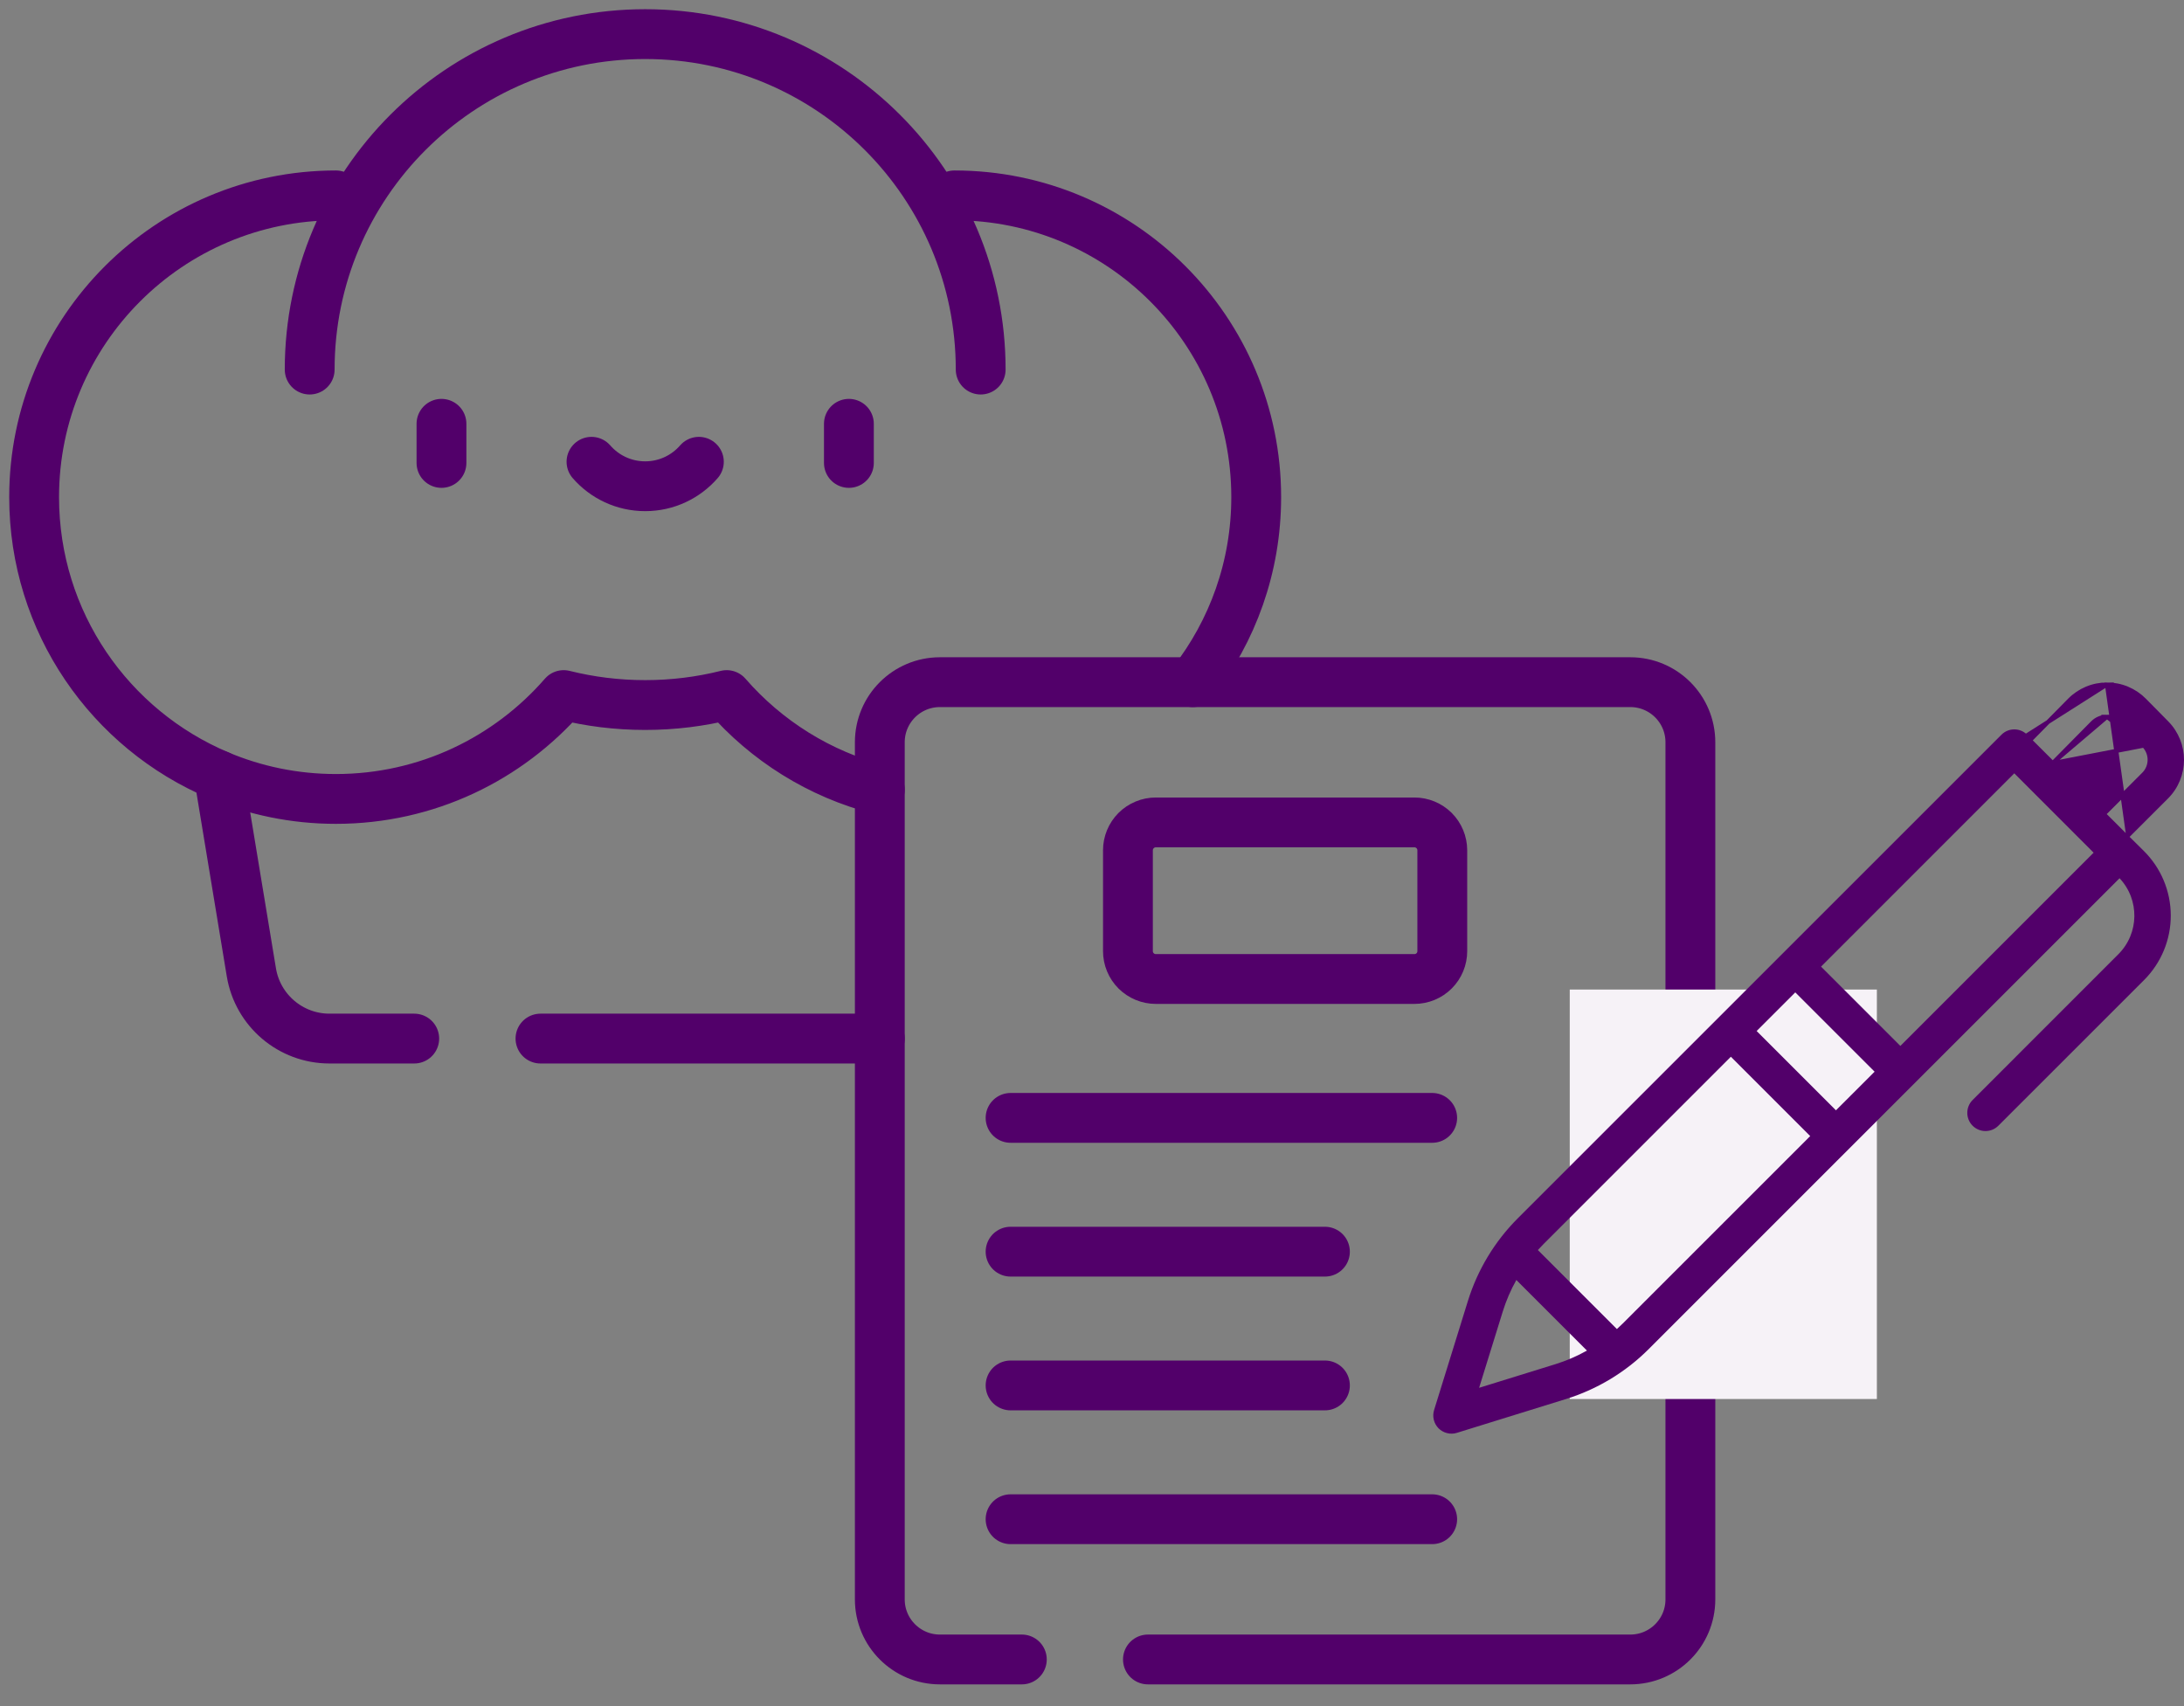 <svg xmlns="http://www.w3.org/2000/svg" width="64" height="50" viewBox="0 0 64 50" fill="none">
  <rect x="0" y="0" width="64" height="50" fill="#808080" stroke="none"/>
  <path d="M12.139 30.437H9.655C8.52 30.437 7.551 29.615 7.366 28.495L6.413 22.724V22.723M25.782 30.437H15.838" stroke="#52006A" stroke-width="1.46" stroke-miterlimit="10" stroke-linecap="round" stroke-linejoin="round"/>
  <path d="M9.844 5.726C4.96 5.726 1 9.686 1 14.569C1 18.238 3.232 21.384 6.413 22.723V22.724C7.468 23.168 8.627 23.414 9.844 23.414C12.509 23.414 14.896 22.234 16.518 20.37C17.282 20.561 18.082 20.662 18.906 20.662C19.73 20.662 20.53 20.561 21.295 20.37C22.457 21.706 24.013 22.691 25.782 23.142M27.969 5.726C32.852 5.726 36.812 9.686 36.812 14.569C36.812 16.613 36.119 18.494 34.954 19.992" stroke="#52006A" stroke-width="1.46" stroke-miterlimit="10" stroke-linecap="round" stroke-linejoin="round"/>
  <path d="M33.639 48.633H47.774C48.747 48.633 49.535 47.845 49.535 46.872V21.753C49.535 20.78 48.747 19.992 47.774 19.992H27.543C26.571 19.992 25.782 20.78 25.782 21.753V46.872C25.782 47.845 26.571 48.633 27.543 48.633H29.944M29.614 32.761H41.969M29.614 36.682H38.826M29.614 40.602H38.826M29.614 44.523H41.969" stroke="#52006A" stroke-width="1.46" stroke-miterlimit="10" stroke-linecap="round" stroke-linejoin="round"/>
  <path d="M12.937 12.42V13.567M24.876 12.42V13.567M17.333 13.533C17.715 13.972 18.278 14.25 18.907 14.25C19.535 14.25 20.098 13.972 20.48 13.533M9.075 10.831C9.075 5.402 13.477 1 18.907 1C24.336 1 28.738 5.402 28.738 10.831M41.448 28.691H33.87C33.654 28.691 33.446 28.605 33.292 28.452C33.139 28.299 33.053 28.091 33.053 27.874V24.919C33.053 24.703 33.139 24.495 33.292 24.341C33.446 24.188 33.654 24.102 33.87 24.102H41.448C41.665 24.102 41.872 24.188 42.026 24.341C42.179 24.495 42.265 24.703 42.265 24.919V27.874C42.265 27.982 42.244 28.088 42.203 28.187C42.162 28.286 42.102 28.376 42.026 28.452C41.95 28.528 41.86 28.588 41.761 28.629C41.661 28.67 41.555 28.691 41.448 28.691Z" stroke="#52006A" stroke-width="1.46" stroke-miterlimit="10" stroke-linecap="round" stroke-linejoin="round"/>
  <rect x="46" y="29" width="9" height="12" fill="#F6F2F7"/>
  <path d="M59.361 21.575L59.361 21.575L59.441 21.654L59.484 21.697L59.527 21.654L60.647 20.519L60.647 20.519C60.79 20.374 60.961 20.259 61.149 20.18C61.337 20.101 61.539 20.061 61.743 20.061L59.361 21.575ZM59.361 21.575C59.177 21.39 58.877 21.39 58.693 21.575L44.516 35.751C43.85 36.419 43.355 37.238 43.075 38.139L42.082 41.342C42.057 41.424 42.054 41.512 42.075 41.596C42.095 41.679 42.139 41.756 42.199 41.817C42.26 41.877 42.337 41.921 42.42 41.941C42.504 41.962 42.592 41.96 42.674 41.934L45.877 40.941C46.778 40.66 47.597 40.166 48.265 39.5L53.758 34.006L53.758 34.006L54.514 33.251L54.514 33.251L55.68 32.084L55.68 32.084L62.069 25.695L62.113 25.651L62.156 25.697C62.77 26.351 62.754 27.374 62.119 28.008C62.119 28.008 62.119 28.008 62.119 28.008L57.849 32.279L57.849 32.279C57.664 32.464 57.664 32.764 57.848 32.948C58.033 33.133 58.333 33.133 58.517 32.948L62.789 28.677C63.032 28.434 63.224 28.145 63.355 27.828C63.486 27.51 63.553 27.169 63.552 26.826L63.552 26.826C63.551 26.482 63.482 26.142 63.349 25.825C63.217 25.508 63.022 25.221 62.778 24.979L62.778 24.979L62.364 24.569L62.32 24.526M59.361 21.575L62.32 24.526M62.32 24.526L62.363 24.483M62.32 24.526L62.363 24.483M62.363 24.483L63.49 23.357C63.49 23.357 63.49 23.357 63.49 23.357C64.086 22.757 64.09 21.789 63.497 21.185L62.84 20.519C62.697 20.374 62.526 20.259 62.338 20.18C62.15 20.101 61.947 20.061 61.743 20.061L62.363 24.483ZM62.824 21.85L62.824 21.85L62.167 21.184C62.111 21.128 62.045 21.083 61.973 21.053C61.9 21.022 61.822 21.007 61.743 21.007L62.824 21.85ZM62.824 21.85C63.052 22.083 63.051 22.456 62.821 22.687L62.821 22.687L61.69 23.818L61.647 23.861L61.604 23.818L60.196 22.409L60.153 22.366M62.824 21.85L60.153 22.366M60.153 22.366L60.195 22.323M60.153 22.366L60.195 22.323M60.195 22.323L61.32 21.184C61.32 21.184 61.32 21.184 61.32 21.184C61.376 21.128 61.441 21.083 61.514 21.053C61.587 21.022 61.665 21.007 61.743 21.007L60.195 22.323ZM61.394 24.946L61.437 24.989L61.394 25.032L55.731 30.695L55.688 30.738L55.645 30.695L53.321 28.371L53.278 28.328L53.321 28.285L58.984 22.621L59.027 22.578L59.07 22.621L61.394 24.946ZM54.976 31.364L55.019 31.407L54.976 31.45L53.844 32.582L53.801 32.625L53.758 32.582L51.434 30.258L51.391 30.215L51.434 30.172L52.566 29.04L52.609 28.997L52.651 29.04L54.976 31.364ZM53.089 33.251L53.132 33.294L53.089 33.337L47.595 38.831L47.595 38.831C47.539 38.887 47.481 38.941 47.422 38.995L47.38 39.033L47.339 38.993L45.023 36.677L44.983 36.636L45.021 36.594C45.074 36.535 45.129 36.477 45.185 36.42L45.185 36.42L50.679 30.926L50.722 30.884L50.764 30.926L53.089 33.251ZM45.597 40.037L45.597 40.037L43.361 40.73L43.252 40.764L43.286 40.654L43.979 38.419L43.979 38.419C44.08 38.093 44.215 37.78 44.382 37.483L44.421 37.413L44.477 37.469L46.547 39.538L46.603 39.595L46.533 39.634C46.236 39.801 45.922 39.936 45.597 40.037Z" fill="#52006A" stroke="#52006A" stroke-width="0.121"/>
</svg>